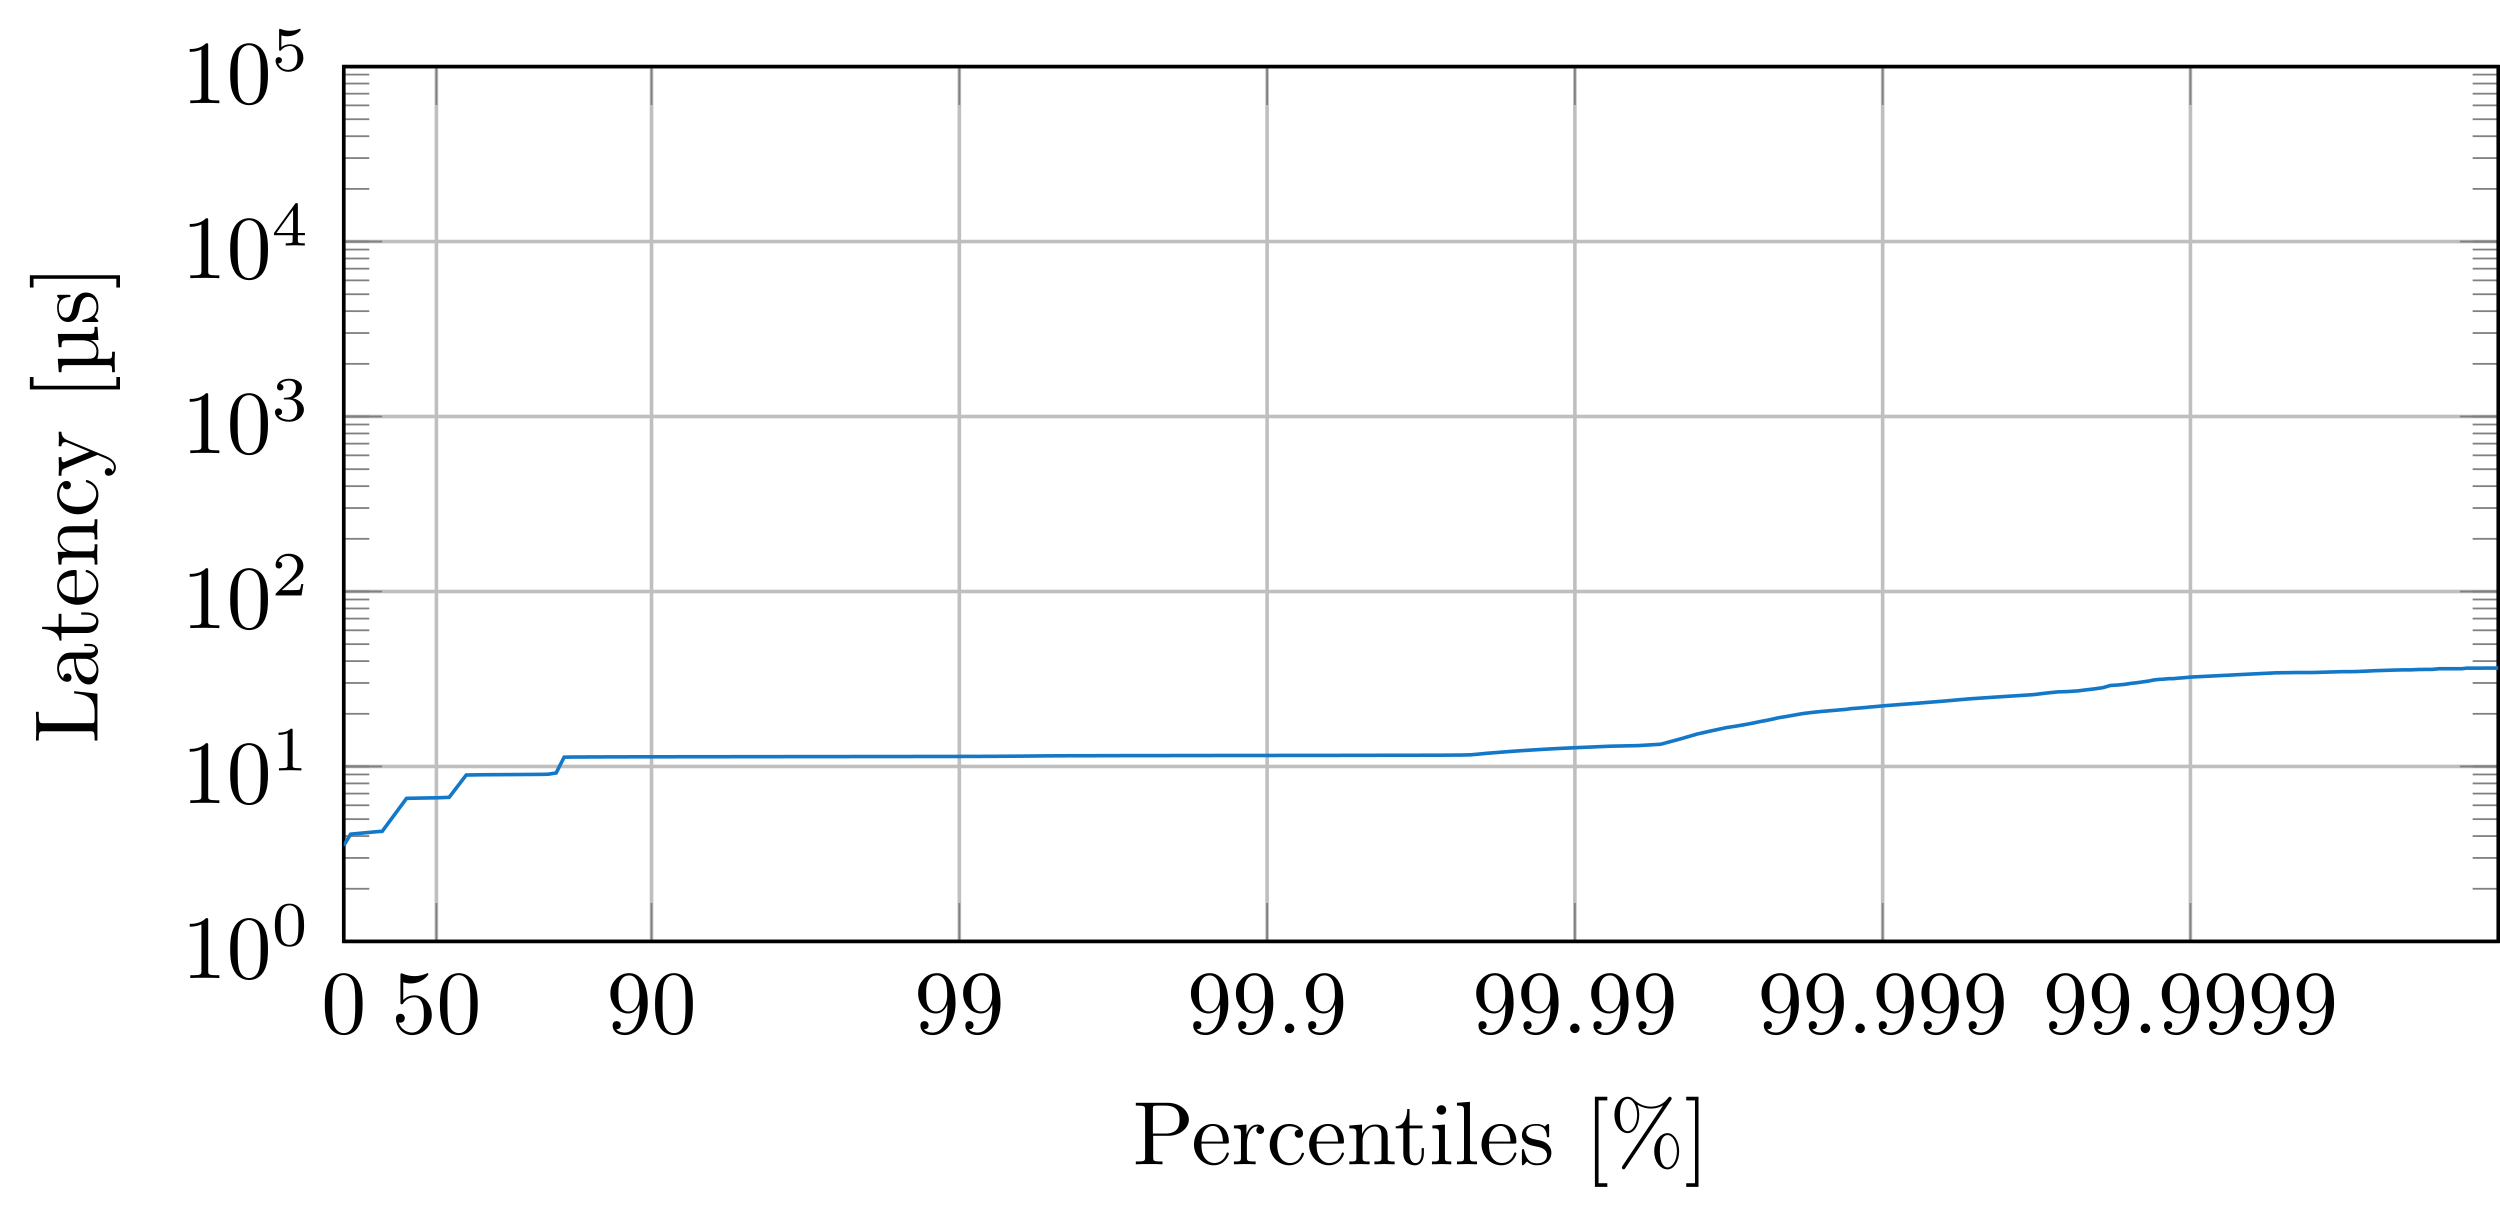<?xml version="1.0" encoding="UTF-8"?>
<svg xmlns="http://www.w3.org/2000/svg" xmlns:xlink="http://www.w3.org/1999/xlink" width="276.906pt" height="134.773pt" viewBox="0 0 276.906 134.773" version="1.1">
<defs>
<g>
<symbol overflow="visible" id="glyph0-0">
<path style="stroke:none;" d=""/>
</symbol>
<symbol overflow="visible" id="glyph0-1">
<path style="stroke:none;" d="M 4.578 -3.188 C 4.578 -3.984 4.531 -4.781 4.188 -5.516 C 3.734 -6.484 2.906 -6.641 2.5 -6.641 C 1.891 -6.641 1.172 -6.375 0.75 -5.453 C 0.438 -4.766 0.391 -3.984 0.391 -3.188 C 0.391 -2.438 0.422 -1.547 0.844 -0.781 C 1.266 0.016 2 0.219 2.484 0.219 C 3.016 0.219 3.781 0.016 4.219 -0.938 C 4.531 -1.625 4.578 -2.406 4.578 -3.188 Z M 3.766 -3.312 C 3.766 -2.562 3.766 -1.891 3.656 -1.25 C 3.5 -0.297 2.938 0 2.484 0 C 2.094 0 1.5 -0.25 1.328 -1.203 C 1.219 -1.797 1.219 -2.719 1.219 -3.312 C 1.219 -3.953 1.219 -4.609 1.297 -5.141 C 1.484 -6.328 2.234 -6.422 2.484 -6.422 C 2.812 -6.422 3.469 -6.234 3.656 -5.25 C 3.766 -4.688 3.766 -3.938 3.766 -3.312 Z M 3.766 -3.312 "/>
</symbol>
<symbol overflow="visible" id="glyph0-2">
<path style="stroke:none;" d="M 4.469 -2 C 4.469 -3.188 3.656 -4.188 2.578 -4.188 C 2.109 -4.188 1.672 -4.031 1.312 -3.672 L 1.312 -5.625 C 1.516 -5.562 1.844 -5.5 2.156 -5.5 C 3.391 -5.5 4.094 -6.406 4.094 -6.531 C 4.094 -6.594 4.062 -6.641 3.984 -6.641 C 3.984 -6.641 3.953 -6.641 3.906 -6.609 C 3.703 -6.516 3.219 -6.312 2.547 -6.312 C 2.156 -6.312 1.688 -6.391 1.219 -6.594 C 1.141 -6.625 1.109 -6.625 1.109 -6.625 C 1 -6.625 1 -6.547 1 -6.391 L 1 -3.438 C 1 -3.266 1 -3.188 1.141 -3.188 C 1.219 -3.188 1.234 -3.203 1.281 -3.266 C 1.391 -3.422 1.75 -3.969 2.562 -3.969 C 3.078 -3.969 3.328 -3.516 3.406 -3.328 C 3.562 -2.953 3.594 -2.578 3.594 -2.078 C 3.594 -1.719 3.594 -1.125 3.344 -0.703 C 3.109 -0.312 2.734 -0.062 2.281 -0.062 C 1.562 -0.062 0.984 -0.594 0.812 -1.172 C 0.844 -1.172 0.875 -1.156 0.984 -1.156 C 1.312 -1.156 1.484 -1.406 1.484 -1.641 C 1.484 -1.891 1.312 -2.141 0.984 -2.141 C 0.844 -2.141 0.5 -2.062 0.5 -1.609 C 0.5 -0.75 1.188 0.219 2.297 0.219 C 3.453 0.219 4.469 -0.734 4.469 -2 Z M 4.469 -2 "/>
</symbol>
<symbol overflow="visible" id="glyph0-3">
<path style="stroke:none;" d="M 4.562 -3.281 C 4.562 -5.969 3.406 -6.641 2.516 -6.641 C 1.969 -6.641 1.484 -6.453 1.062 -6.016 C 0.641 -5.562 0.422 -5.141 0.422 -4.391 C 0.422 -3.156 1.297 -2.172 2.406 -2.172 C 3.016 -2.172 3.422 -2.594 3.656 -3.172 L 3.656 -2.844 C 3.656 -0.516 2.625 -0.062 2.047 -0.062 C 1.875 -0.062 1.328 -0.078 1.062 -0.422 C 1.5 -0.422 1.578 -0.703 1.578 -0.875 C 1.578 -1.188 1.344 -1.328 1.125 -1.328 C 0.969 -1.328 0.672 -1.25 0.672 -0.859 C 0.672 -0.188 1.203 0.219 2.047 0.219 C 3.344 0.219 4.562 -1.141 4.562 -3.281 Z M 3.641 -4.203 C 3.641 -3.375 3.297 -2.406 2.422 -2.406 C 2.266 -2.406 1.797 -2.406 1.5 -3.031 C 1.312 -3.406 1.312 -3.891 1.312 -4.391 C 1.312 -4.922 1.312 -5.391 1.531 -5.766 C 1.797 -6.266 2.172 -6.391 2.516 -6.391 C 2.984 -6.391 3.312 -6.047 3.484 -5.609 C 3.594 -5.281 3.641 -4.656 3.641 -4.203 Z M 3.641 -4.203 "/>
</symbol>
<symbol overflow="visible" id="glyph0-4">
<path style="stroke:none;" d="M 1.906 -0.531 C 1.906 -0.812 1.672 -1.062 1.391 -1.062 C 1.094 -1.062 0.859 -0.812 0.859 -0.531 C 0.859 -0.234 1.094 0 1.391 0 C 1.672 0 1.906 -0.234 1.906 -0.531 Z M 1.906 -0.531 "/>
</symbol>
<symbol overflow="visible" id="glyph0-5">
<path style="stroke:none;" d="M 6.219 -4.953 C 6.219 -5.938 5.234 -6.812 3.875 -6.812 L 0.344 -6.812 L 0.344 -6.5 L 0.594 -6.5 C 1.359 -6.5 1.375 -6.391 1.375 -6.031 L 1.375 -0.781 C 1.375 -0.422 1.359 -0.312 0.594 -0.312 L 0.344 -0.312 L 0.344 0 C 0.703 -0.031 1.438 -0.031 1.812 -0.031 C 2.188 -0.031 2.938 -0.031 3.297 0 L 3.297 -0.312 L 3.047 -0.312 C 2.281 -0.312 2.266 -0.422 2.266 -0.781 L 2.266 -3.156 L 3.953 -3.156 C 5.141 -3.156 6.219 -3.953 6.219 -4.953 Z M 5.188 -4.953 C 5.188 -4.484 5.188 -3.406 3.609 -3.406 L 2.234 -3.406 L 2.234 -6.094 C 2.234 -6.438 2.25 -6.5 2.719 -6.5 L 3.609 -6.5 C 5.188 -6.5 5.188 -5.438 5.188 -4.953 Z M 5.188 -4.953 "/>
</symbol>
<symbol overflow="visible" id="glyph0-6">
<path style="stroke:none;" d="M 4.141 -1.188 C 4.141 -1.281 4.062 -1.312 4 -1.312 C 3.922 -1.312 3.891 -1.25 3.875 -1.172 C 3.531 -0.141 2.625 -0.141 2.531 -0.141 C 2.031 -0.141 1.641 -0.438 1.406 -0.812 C 1.109 -1.281 1.109 -1.938 1.109 -2.297 L 3.891 -2.297 C 4.109 -2.297 4.141 -2.297 4.141 -2.516 C 4.141 -3.5 3.594 -4.469 2.359 -4.469 C 1.203 -4.469 0.281 -3.438 0.281 -2.188 C 0.281 -0.859 1.328 0.109 2.469 0.109 C 3.688 0.109 4.141 -1 4.141 -1.188 Z M 3.484 -2.516 L 1.109 -2.516 C 1.172 -4 2.016 -4.25 2.359 -4.25 C 3.375 -4.25 3.484 -2.906 3.484 -2.516 Z M 3.484 -2.516 "/>
</symbol>
<symbol overflow="visible" id="glyph0-7">
<path style="stroke:none;" d="M 3.625 -3.797 C 3.625 -4.109 3.312 -4.406 2.891 -4.406 C 2.156 -4.406 1.797 -3.734 1.672 -3.312 L 1.672 -4.406 L 0.281 -4.297 L 0.281 -3.984 C 0.984 -3.984 1.062 -3.922 1.062 -3.422 L 1.062 -0.75 C 1.062 -0.312 0.953 -0.312 0.281 -0.312 L 0.281 0 L 1.422 -0.031 C 1.812 -0.031 2.281 -0.031 2.688 0 L 2.688 -0.312 L 2.469 -0.312 C 1.734 -0.312 1.719 -0.422 1.719 -0.781 L 1.719 -2.312 C 1.719 -3.297 2.141 -4.188 2.891 -4.188 C 2.953 -4.188 2.984 -4.188 3 -4.172 C 2.969 -4.172 2.766 -4.047 2.766 -3.781 C 2.766 -3.516 2.984 -3.359 3.203 -3.359 C 3.375 -3.359 3.625 -3.484 3.625 -3.797 Z M 3.625 -3.797 "/>
</symbol>
<symbol overflow="visible" id="glyph0-8">
<path style="stroke:none;" d="M 4.141 -1.188 C 4.141 -1.281 4.031 -1.281 4 -1.281 C 3.922 -1.281 3.891 -1.25 3.875 -1.188 C 3.594 -0.266 2.938 -0.141 2.578 -0.141 C 2.047 -0.141 1.172 -0.562 1.172 -2.172 C 1.172 -3.797 1.984 -4.219 2.516 -4.219 C 2.609 -4.219 3.234 -4.203 3.578 -3.844 C 3.172 -3.812 3.109 -3.516 3.109 -3.391 C 3.109 -3.125 3.297 -2.938 3.562 -2.938 C 3.828 -2.938 4.031 -3.094 4.031 -3.406 C 4.031 -4.078 3.266 -4.469 2.5 -4.469 C 1.25 -4.469 0.344 -3.391 0.344 -2.156 C 0.344 -0.875 1.328 0.109 2.484 0.109 C 3.812 0.109 4.141 -1.094 4.141 -1.188 Z M 4.141 -1.188 "/>
</symbol>
<symbol overflow="visible" id="glyph0-9">
<path style="stroke:none;" d="M 5.328 0 L 5.328 -0.312 C 4.812 -0.312 4.562 -0.312 4.562 -0.609 L 4.562 -2.516 C 4.562 -3.375 4.562 -3.672 4.25 -4.031 C 4.109 -4.203 3.781 -4.406 3.203 -4.406 C 2.469 -4.406 2 -3.984 1.719 -3.359 L 1.719 -4.406 L 0.312 -4.297 L 0.312 -3.984 C 1.016 -3.984 1.094 -3.922 1.094 -3.422 L 1.094 -0.75 C 1.094 -0.312 0.984 -0.312 0.312 -0.312 L 0.312 0 L 1.453 -0.031 L 2.562 0 L 2.562 -0.312 C 1.891 -0.312 1.781 -0.312 1.781 -0.75 L 1.781 -2.594 C 1.781 -3.625 2.5 -4.188 3.125 -4.188 C 3.766 -4.188 3.875 -3.656 3.875 -3.078 L 3.875 -0.75 C 3.875 -0.312 3.766 -0.312 3.094 -0.312 L 3.094 0 L 4.219 -0.031 Z M 5.328 0 "/>
</symbol>
<symbol overflow="visible" id="glyph0-10">
<path style="stroke:none;" d="M 3.312 -1.234 L 3.312 -1.797 L 3.062 -1.797 L 3.062 -1.25 C 3.062 -0.516 2.766 -0.141 2.391 -0.141 C 1.719 -0.141 1.719 -1.047 1.719 -1.219 L 1.719 -3.984 L 3.156 -3.984 L 3.156 -4.297 L 1.719 -4.297 L 1.719 -6.125 L 1.469 -6.125 C 1.469 -5.312 1.172 -4.25 0.188 -4.203 L 0.188 -3.984 L 1.031 -3.984 L 1.031 -1.234 C 1.031 -0.016 1.969 0.109 2.328 0.109 C 3.031 0.109 3.312 -0.594 3.312 -1.234 Z M 3.312 -1.234 "/>
</symbol>
<symbol overflow="visible" id="glyph0-11">
<path style="stroke:none;" d="M 2.469 0 L 2.469 -0.312 C 1.797 -0.312 1.766 -0.359 1.766 -0.75 L 1.766 -4.406 L 0.375 -4.297 L 0.375 -3.984 C 1.016 -3.984 1.109 -3.922 1.109 -3.438 L 1.109 -0.75 C 1.109 -0.312 1 -0.312 0.328 -0.312 L 0.328 0 L 1.422 -0.031 C 1.781 -0.031 2.125 -0.016 2.469 0 Z M 1.906 -6.016 C 1.906 -6.297 1.688 -6.547 1.391 -6.547 C 1.047 -6.547 0.844 -6.266 0.844 -6.016 C 0.844 -5.75 1.078 -5.5 1.375 -5.5 C 1.719 -5.5 1.906 -5.766 1.906 -6.016 Z M 1.906 -6.016 "/>
</symbol>
<symbol overflow="visible" id="glyph0-12">
<path style="stroke:none;" d="M 2.547 0 L 2.547 -0.312 C 1.875 -0.312 1.766 -0.312 1.766 -0.75 L 1.766 -6.922 L 0.328 -6.812 L 0.328 -6.5 C 1.031 -6.5 1.109 -6.438 1.109 -5.938 L 1.109 -0.75 C 1.109 -0.312 1 -0.312 0.328 -0.312 L 0.328 0 L 1.438 -0.031 Z M 2.547 0 "/>
</symbol>
<symbol overflow="visible" id="glyph0-13">
<path style="stroke:none;" d="M 3.594 -1.281 C 3.594 -1.797 3.297 -2.109 3.172 -2.219 C 2.844 -2.547 2.453 -2.625 2.031 -2.703 C 1.469 -2.812 0.812 -2.938 0.812 -3.516 C 0.812 -3.875 1.062 -4.281 1.922 -4.281 C 3.016 -4.281 3.078 -3.375 3.094 -3.078 C 3.094 -2.984 3.203 -2.984 3.203 -2.984 C 3.344 -2.984 3.344 -3.031 3.344 -3.219 L 3.344 -4.234 C 3.344 -4.391 3.344 -4.469 3.234 -4.469 C 3.188 -4.469 3.156 -4.469 3.031 -4.344 C 3 -4.312 2.906 -4.219 2.859 -4.188 C 2.484 -4.469 2.078 -4.469 1.922 -4.469 C 0.703 -4.469 0.328 -3.797 0.328 -3.234 C 0.328 -2.891 0.484 -2.609 0.75 -2.391 C 1.078 -2.141 1.359 -2.078 2.078 -1.938 C 2.297 -1.891 3.109 -1.734 3.109 -1.016 C 3.109 -0.516 2.766 -0.109 1.984 -0.109 C 1.141 -0.109 0.781 -0.672 0.594 -1.531 C 0.562 -1.656 0.562 -1.688 0.453 -1.688 C 0.328 -1.688 0.328 -1.625 0.328 -1.453 L 0.328 -0.125 C 0.328 0.047 0.328 0.109 0.438 0.109 C 0.484 0.109 0.5 0.094 0.688 -0.094 C 0.703 -0.109 0.703 -0.125 0.891 -0.312 C 1.328 0.094 1.781 0.109 1.984 0.109 C 3.125 0.109 3.594 -0.562 3.594 -1.281 Z M 3.594 -1.281 "/>
</symbol>
<symbol overflow="visible" id="glyph0-14">
<path style="stroke:none;" d="M 2.547 2.5 L 2.547 2.094 L 1.578 2.094 L 1.578 -7.078 L 2.547 -7.078 L 2.547 -7.484 L 1.172 -7.484 L 1.172 2.5 Z M 2.547 2.5 "/>
</symbol>
<symbol overflow="visible" id="glyph0-15">
<path style="stroke:none;" d="M 6.906 -7.281 C 6.906 -7.391 6.812 -7.484 6.703 -7.484 C 6.609 -7.484 6.562 -7.406 6.5 -7.344 C 6 -6.656 5.328 -6.391 4.609 -6.391 C 3.906 -6.391 3.297 -6.641 2.734 -7.156 C 2.547 -7.328 2.344 -7.484 2.031 -7.484 C 1.266 -7.484 0.562 -6.641 0.562 -5.469 C 0.562 -4.266 1.281 -3.453 2.031 -3.453 C 2.75 -3.453 3.312 -4.344 3.312 -5.469 C 3.312 -5.609 3.312 -6.078 3.109 -6.594 C 3.766 -6.219 4.25 -6.172 4.609 -6.172 C 5.375 -6.172 5.875 -6.484 5.938 -6.516 L 5.953 -6.516 L 1.469 0.156 C 1.391 0.297 1.391 0.359 1.391 0.359 C 1.391 0.469 1.484 0.562 1.578 0.562 C 1.688 0.562 1.703 0.516 1.781 0.406 L 6.828 -7.094 C 6.891 -7.188 6.906 -7.219 6.906 -7.281 Z M 7.734 -1.453 C 7.734 -2.594 7.141 -3.453 6.438 -3.453 C 5.688 -3.453 4.969 -2.625 4.969 -1.453 C 4.969 -0.25 5.688 0.562 6.438 0.562 C 7.172 0.562 7.734 -0.328 7.734 -1.453 Z M 3.078 -5.469 C 3.078 -4.391 2.547 -3.672 2.031 -3.672 C 1.828 -3.672 1.172 -3.812 1.172 -5.469 C 1.172 -7.125 1.828 -7.25 2.031 -7.25 C 2.562 -7.25 3.078 -6.516 3.078 -5.469 Z M 7.484 -1.453 C 7.484 -0.375 6.969 0.344 6.453 0.344 C 6.25 0.344 5.594 0.203 5.594 -1.453 C 5.594 -3.109 6.234 -3.234 6.453 -3.234 C 6.984 -3.234 7.484 -2.5 7.484 -1.453 Z M 7.484 -1.453 "/>
</symbol>
<symbol overflow="visible" id="glyph0-16">
<path style="stroke:none;" d="M 1.578 2.5 L 1.578 -7.484 L 0.219 -7.484 L 0.219 -7.078 L 1.188 -7.078 L 1.188 2.094 L 0.219 2.094 L 0.219 2.5 Z M 1.578 2.5 "/>
</symbol>
<symbol overflow="visible" id="glyph1-0">
<path style="stroke:none;" d=""/>
</symbol>
<symbol overflow="visible" id="glyph1-1">
<path style="stroke:none;" d="M 2.938 -6.375 C 2.938 -6.625 2.938 -6.641 2.703 -6.641 C 2.078 -6 1.203 -6 0.891 -6 L 0.891 -5.688 C 1.094 -5.688 1.672 -5.688 2.188 -5.953 L 2.188 -0.781 C 2.188 -0.422 2.156 -0.312 1.266 -0.312 L 0.953 -0.312 L 0.953 0 C 1.297 -0.031 2.156 -0.031 2.562 -0.031 C 2.953 -0.031 3.828 -0.031 4.172 0 L 4.172 -0.312 L 3.859 -0.312 C 2.953 -0.312 2.938 -0.422 2.938 -0.781 Z M 2.938 -6.375 "/>
</symbol>
<symbol overflow="visible" id="glyph1-2">
<path style="stroke:none;" d="M 4.578 -3.188 C 4.578 -3.984 4.531 -4.781 4.188 -5.516 C 3.734 -6.484 2.906 -6.641 2.5 -6.641 C 1.891 -6.641 1.172 -6.375 0.75 -5.453 C 0.438 -4.766 0.391 -3.984 0.391 -3.188 C 0.391 -2.438 0.422 -1.547 0.844 -0.781 C 1.266 0.016 2 0.219 2.484 0.219 C 3.016 0.219 3.781 0.016 4.219 -0.938 C 4.531 -1.625 4.578 -2.406 4.578 -3.188 Z M 2.484 0 C 2.094 0 1.5 -0.25 1.328 -1.203 C 1.219 -1.797 1.219 -2.719 1.219 -3.312 C 1.219 -3.953 1.219 -4.609 1.297 -5.141 C 1.484 -6.328 2.234 -6.422 2.484 -6.422 C 2.812 -6.422 3.469 -6.234 3.656 -5.25 C 3.766 -4.688 3.766 -3.938 3.766 -3.312 C 3.766 -2.562 3.766 -1.891 3.656 -1.25 C 3.5 -0.297 2.938 0 2.484 0 Z M 2.484 0 "/>
</symbol>
<symbol overflow="visible" id="glyph2-0">
<path style="stroke:none;" d=""/>
</symbol>
<symbol overflow="visible" id="glyph2-1">
<path style="stroke:none;" d="M 3.594 -2.219 C 3.594 -2.984 3.5 -3.547 3.188 -4.031 C 2.969 -4.344 2.531 -4.625 1.984 -4.625 C 0.359 -4.625 0.359 -2.719 0.359 -2.219 C 0.359 -1.719 0.359 0.141 1.984 0.141 C 3.594 0.141 3.594 -1.719 3.594 -2.219 Z M 1.984 -0.062 C 1.656 -0.062 1.234 -0.25 1.094 -0.812 C 1 -1.219 1 -1.797 1 -2.312 C 1 -2.828 1 -3.359 1.094 -3.734 C 1.25 -4.281 1.688 -4.438 1.984 -4.438 C 2.359 -4.438 2.719 -4.203 2.844 -3.797 C 2.953 -3.422 2.969 -2.922 2.969 -2.312 C 2.969 -1.797 2.969 -1.281 2.875 -0.844 C 2.734 -0.203 2.266 -0.062 1.984 -0.062 Z M 1.984 -0.062 "/>
</symbol>
<symbol overflow="visible" id="glyph2-2">
<path style="stroke:none;" d="M 2.328 -4.438 C 2.328 -4.625 2.328 -4.625 2.125 -4.625 C 1.672 -4.188 1.047 -4.188 0.766 -4.188 L 0.766 -3.938 C 0.922 -3.938 1.391 -3.938 1.766 -4.125 L 1.766 -0.578 C 1.766 -0.344 1.766 -0.25 1.078 -0.25 L 0.812 -0.25 L 0.812 0 C 0.938 0 1.797 -0.031 2.047 -0.031 C 2.266 -0.031 3.141 0 3.297 0 L 3.297 -0.25 L 3.031 -0.25 C 2.328 -0.25 2.328 -0.344 2.328 -0.578 Z M 2.328 -4.438 "/>
</symbol>
<symbol overflow="visible" id="glyph2-3">
<path style="stroke:none;" d="M 3.516 -1.266 L 3.281 -1.266 C 3.266 -1.109 3.188 -0.703 3.094 -0.641 C 3.047 -0.594 2.516 -0.594 2.406 -0.594 L 1.125 -0.594 C 1.859 -1.234 2.109 -1.438 2.516 -1.766 C 3.031 -2.172 3.516 -2.609 3.516 -3.266 C 3.516 -4.109 2.781 -4.625 1.891 -4.625 C 1.031 -4.625 0.438 -4.016 0.438 -3.375 C 0.438 -3.031 0.734 -2.984 0.812 -2.984 C 0.969 -2.984 1.172 -3.109 1.172 -3.359 C 1.172 -3.484 1.125 -3.734 0.766 -3.734 C 0.984 -4.219 1.453 -4.375 1.781 -4.375 C 2.484 -4.375 2.844 -3.828 2.844 -3.266 C 2.844 -2.656 2.406 -2.188 2.188 -1.938 L 0.516 -0.266 C 0.438 -0.203 0.438 -0.188 0.438 0 L 3.312 0 Z M 3.516 -1.266 "/>
</symbol>
<symbol overflow="visible" id="glyph2-4">
<path style="stroke:none;" d="M 1.906 -2.328 C 2.453 -2.328 2.844 -1.953 2.844 -1.203 C 2.844 -0.344 2.328 -0.078 1.938 -0.078 C 1.656 -0.078 1.031 -0.156 0.75 -0.578 C 1.078 -0.578 1.156 -0.812 1.156 -0.969 C 1.156 -1.188 0.984 -1.344 0.766 -1.344 C 0.578 -1.344 0.375 -1.219 0.375 -0.938 C 0.375 -0.281 1.094 0.141 1.938 0.141 C 2.906 0.141 3.578 -0.516 3.578 -1.203 C 3.578 -1.75 3.141 -2.297 2.375 -2.453 C 3.094 -2.719 3.359 -3.234 3.359 -3.672 C 3.359 -4.219 2.734 -4.625 1.953 -4.625 C 1.188 -4.625 0.594 -4.25 0.594 -3.688 C 0.594 -3.453 0.75 -3.328 0.953 -3.328 C 1.172 -3.328 1.312 -3.484 1.312 -3.672 C 1.312 -3.875 1.172 -4.031 0.953 -4.047 C 1.203 -4.344 1.672 -4.422 1.938 -4.422 C 2.25 -4.422 2.688 -4.266 2.688 -3.672 C 2.688 -3.375 2.594 -3.047 2.406 -2.844 C 2.188 -2.578 1.984 -2.562 1.641 -2.531 C 1.469 -2.516 1.453 -2.516 1.422 -2.516 C 1.406 -2.516 1.344 -2.5 1.344 -2.422 C 1.344 -2.328 1.406 -2.328 1.531 -2.328 Z M 1.906 -2.328 "/>
</symbol>
<symbol overflow="visible" id="glyph2-5">
<path style="stroke:none;" d="M 3.688 -1.141 L 3.688 -1.391 L 2.906 -1.391 L 2.906 -4.5 C 2.906 -4.641 2.906 -4.703 2.766 -4.703 C 2.672 -4.703 2.641 -4.703 2.578 -4.594 L 0.266 -1.391 L 0.266 -1.141 L 2.328 -1.141 L 2.328 -0.578 C 2.328 -0.328 2.328 -0.25 1.75 -0.25 L 1.562 -0.25 L 1.562 0 C 1.922 -0.016 2.359 -0.031 2.609 -0.031 C 2.875 -0.031 3.312 -0.016 3.672 0 L 3.672 -0.25 L 3.484 -0.25 C 2.906 -0.25 2.906 -0.328 2.906 -0.578 L 2.906 -1.141 Z M 2.375 -3.938 L 2.375 -1.391 L 0.531 -1.391 Z M 2.375 -3.938 "/>
</symbol>
<symbol overflow="visible" id="glyph2-6">
<path style="stroke:none;" d="M 1.078 -3.891 C 1.438 -3.797 1.641 -3.797 1.75 -3.797 C 2.672 -3.797 3.219 -4.422 3.219 -4.531 C 3.219 -4.609 3.172 -4.625 3.141 -4.625 C 3.125 -4.625 3.109 -4.625 3.078 -4.609 C 2.906 -4.547 2.547 -4.406 2.031 -4.406 C 1.828 -4.406 1.469 -4.422 1.016 -4.594 C 0.938 -4.625 0.922 -4.625 0.922 -4.625 C 0.828 -4.625 0.828 -4.547 0.828 -4.438 L 0.828 -2.391 C 0.828 -2.266 0.828 -2.188 0.938 -2.188 C 1 -2.188 1.016 -2.188 1.078 -2.281 C 1.375 -2.656 1.812 -2.719 2.047 -2.719 C 2.469 -2.719 2.656 -2.391 2.688 -2.328 C 2.812 -2.094 2.859 -1.828 2.859 -1.422 C 2.859 -1.219 2.859 -0.812 2.641 -0.5 C 2.469 -0.25 2.172 -0.078 1.828 -0.078 C 1.375 -0.078 0.906 -0.328 0.734 -0.797 C 1 -0.781 1.141 -0.953 1.141 -1.141 C 1.141 -1.438 0.875 -1.484 0.781 -1.484 C 0.781 -1.484 0.438 -1.484 0.438 -1.109 C 0.438 -0.484 1.016 0.141 1.844 0.141 C 2.734 0.141 3.516 -0.516 3.516 -1.406 C 3.516 -2.188 2.922 -2.906 2.062 -2.906 C 1.75 -2.906 1.391 -2.844 1.078 -2.578 Z M 1.078 -3.891 "/>
</symbol>
<symbol overflow="visible" id="glyph3-0">
<path style="stroke:none;" d=""/>
</symbol>
<symbol overflow="visible" id="glyph3-1">
<path style="stroke:none;" d="M -2.578 -5.797 L -2.578 -5.547 C -1.562 -5.438 -0.312 -5.297 -0.312 -3.547 L -0.312 -2.734 C -0.312 -2.266 -0.375 -2.25 -0.703 -2.25 L -6.016 -2.25 C -6.359 -2.25 -6.5 -2.25 -6.5 -3.188 L -6.5 -3.516 L -6.812 -3.516 C -6.781 -3.156 -6.781 -2.25 -6.781 -1.844 C -6.781 -1.453 -6.781 -0.672 -6.812 -0.328 L -6.5 -0.328 L -6.5 -0.562 C -6.5 -1.328 -6.391 -1.359 -6.031 -1.359 L -0.781 -1.359 C -0.422 -1.359 -0.312 -1.328 -0.312 -0.562 L -0.312 -0.328 L 0 -0.328 L 0 -5.516 Z M -2.578 -5.797 "/>
</symbol>
<symbol overflow="visible" id="glyph3-2">
<path style="stroke:none;" d="M -0.891 -4.812 L -1.453 -4.812 L -1.453 -4.562 L -0.891 -4.562 C -0.312 -4.562 -0.25 -4.312 -0.25 -4.203 C -0.25 -3.875 -0.703 -3.844 -0.75 -3.844 L -2.734 -3.844 C -3.156 -3.844 -3.547 -3.844 -3.922 -3.484 C -4.312 -3.094 -4.469 -2.594 -4.469 -2.109 C -4.469 -1.297 -4 -0.609 -3.344 -0.609 C -3.047 -0.609 -2.875 -0.812 -2.875 -1.062 C -2.875 -1.344 -3.078 -1.531 -3.328 -1.531 C -3.453 -1.531 -3.781 -1.469 -3.781 -1.016 C -4.141 -1.281 -4.25 -1.781 -4.25 -2.094 C -4.25 -2.578 -3.859 -3.156 -2.969 -3.156 L -2.609 -3.156 C -2.578 -2.641 -2.547 -1.938 -2.25 -1.312 C -1.906 -0.562 -1.391 -0.312 -0.953 -0.312 C -0.141 -0.312 0.109 -1.281 0.109 -1.906 C 0.109 -2.578 -0.297 -3.031 -0.75 -3.219 C -0.359 -3.266 0.062 -3.531 0.062 -4 C 0.062 -4.203 -0.078 -4.812 -0.891 -4.812 Z M -1.391 -3.156 C -0.453 -3.156 -0.109 -2.438 -0.109 -1.984 C -0.109 -1.5 -0.453 -1.094 -0.953 -1.094 C -1.5 -1.094 -2.328 -1.5 -2.391 -3.156 Z M -1.391 -3.156 "/>
</symbol>
<symbol overflow="visible" id="glyph3-3">
<path style="stroke:none;" d="M -1.234 -3.312 L -1.797 -3.312 L -1.797 -3.062 L -1.25 -3.062 C -0.516 -3.062 -0.141 -2.766 -0.141 -2.391 C -0.141 -1.719 -1.047 -1.719 -1.219 -1.719 L -3.984 -1.719 L -3.984 -3.156 L -4.297 -3.156 L -4.297 -1.719 L -6.125 -1.719 L -6.125 -1.469 C -5.312 -1.469 -4.25 -1.172 -4.203 -0.188 L -3.984 -0.188 L -3.984 -1.031 L -1.234 -1.031 C -0.016 -1.031 0.109 -1.969 0.109 -2.328 C 0.109 -3.031 -0.594 -3.312 -1.234 -3.312 Z M -1.234 -3.312 "/>
</symbol>
<symbol overflow="visible" id="glyph3-4">
<path style="stroke:none;" d="M -1.188 -4.141 C -1.281 -4.141 -1.312 -4.062 -1.312 -4 C -1.312 -3.922 -1.25 -3.891 -1.172 -3.875 C -0.141 -3.531 -0.141 -2.625 -0.141 -2.531 C -0.141 -2.031 -0.438 -1.641 -0.812 -1.406 C -1.281 -1.109 -1.938 -1.109 -2.297 -1.109 L -2.297 -3.891 C -2.297 -4.109 -2.297 -4.141 -2.516 -4.141 C -3.5 -4.141 -4.469 -3.594 -4.469 -2.359 C -4.469 -1.203 -3.438 -0.281 -2.188 -0.281 C -0.859 -0.281 0.109 -1.328 0.109 -2.469 C 0.109 -3.688 -1 -4.141 -1.188 -4.141 Z M -2.516 -3.484 L -2.516 -1.109 C -4 -1.172 -4.25 -2.016 -4.25 -2.359 C -4.25 -3.375 -2.906 -3.484 -2.516 -3.484 Z M -2.516 -3.484 "/>
</symbol>
<symbol overflow="visible" id="glyph3-5">
<path style="stroke:none;" d="M 0 -5.328 L -0.312 -5.328 C -0.312 -4.812 -0.312 -4.562 -0.609 -4.562 L -2.516 -4.562 C -3.375 -4.562 -3.672 -4.562 -4.031 -4.25 C -4.203 -4.109 -4.406 -3.781 -4.406 -3.203 C -4.406 -2.469 -3.984 -2 -3.359 -1.719 L -4.406 -1.719 L -4.297 -0.312 L -3.984 -0.312 C -3.984 -1.016 -3.922 -1.094 -3.422 -1.094 L -0.75 -1.094 C -0.312 -1.094 -0.312 -0.984 -0.312 -0.312 L 0 -0.312 L -0.031 -1.453 L 0 -2.562 L -0.312 -2.562 C -0.312 -1.891 -0.312 -1.781 -0.75 -1.781 L -2.594 -1.781 C -3.625 -1.781 -4.188 -2.5 -4.188 -3.125 C -4.188 -3.766 -3.656 -3.875 -3.078 -3.875 L -0.75 -3.875 C -0.312 -3.875 -0.312 -3.766 -0.312 -3.094 L 0 -3.094 L -0.031 -4.219 Z M 0 -5.328 "/>
</symbol>
<symbol overflow="visible" id="glyph3-6">
<path style="stroke:none;" d="M -1.188 -4.141 C -1.281 -4.141 -1.281 -4.031 -1.281 -4 C -1.281 -3.922 -1.25 -3.891 -1.188 -3.875 C -0.266 -3.594 -0.141 -2.938 -0.141 -2.578 C -0.141 -2.047 -0.562 -1.172 -2.172 -1.172 C -3.797 -1.172 -4.219 -1.984 -4.219 -2.516 C -4.219 -2.609 -4.203 -3.234 -3.844 -3.578 C -3.812 -3.172 -3.516 -3.109 -3.391 -3.109 C -3.125 -3.109 -2.938 -3.297 -2.938 -3.562 C -2.938 -3.828 -3.094 -4.031 -3.406 -4.031 C -4.078 -4.031 -4.469 -3.266 -4.469 -2.5 C -4.469 -1.25 -3.391 -0.344 -2.156 -0.344 C -0.875 -0.344 0.109 -1.328 0.109 -2.484 C 0.109 -3.812 -1.094 -4.141 -1.188 -4.141 Z M -1.188 -4.141 "/>
</symbol>
<symbol overflow="visible" id="glyph3-7">
<path style="stroke:none;" d="M -3.984 -5.062 L -4.297 -5.062 C -4.281 -4.828 -4.266 -4.547 -4.266 -4.312 L -4.297 -3.453 L -3.984 -3.453 C -3.984 -3.766 -3.812 -3.922 -3.562 -3.922 C -3.453 -3.922 -3.438 -3.906 -3.312 -3.859 L -0.875 -2.844 L -3.547 -1.75 C -3.656 -1.703 -3.688 -1.688 -3.734 -1.688 C -3.984 -1.688 -3.984 -2.047 -3.984 -2.25 L -4.297 -2.25 L -4.266 -1.156 C -4.266 -0.891 -4.281 -0.484 -4.297 -0.188 L -3.984 -0.188 C -3.984 -0.672 -3.984 -0.859 -3.641 -1 L 0 -2.5 L 0.594 -2.25 C 1.141 -2.031 1.828 -1.75 1.828 -1.109 C 1.828 -1.062 1.828 -0.828 1.641 -0.641 C 1.609 -0.953 1.391 -1.031 1.219 -1.031 C 0.969 -1.031 0.812 -0.844 0.812 -0.609 C 0.812 -0.406 0.938 -0.188 1.234 -0.188 C 1.688 -0.188 2.047 -0.609 2.047 -1.109 C 2.047 -1.734 1.469 -2.141 0.906 -2.375 L -3.344 -4.141 C -3.984 -4.391 -3.984 -4.906 -3.984 -5.062 Z M -3.984 -5.062 "/>
</symbol>
<symbol overflow="visible" id="glyph3-8">
<path style="stroke:none;" d="M 2.5 -2.547 L 2.094 -2.547 L 2.094 -1.578 L -7.078 -1.578 L -7.078 -2.547 L -7.484 -2.547 L -7.484 -1.172 L 2.5 -1.172 Z M 2.5 -2.547 "/>
</symbol>
<symbol overflow="visible" id="glyph3-9">
<path style="stroke:none;" d="M 0 -5.328 L -0.312 -5.328 C -0.312 -4.609 -0.375 -4.547 -0.891 -4.547 L -4.391 -4.547 L -4.281 -3.078 L -3.984 -3.078 C -3.984 -3.781 -3.906 -3.844 -3.406 -3.844 L -1.672 -3.844 C -0.781 -3.844 -0.109 -3.391 -0.109 -2.656 C -0.109 -1.828 -0.594 -1.797 -1.109 -1.797 L -4.391 -1.797 L -4.281 -0.312 L -3.984 -0.312 C -3.984 -1.031 -3.906 -1.094 -3.406 -1.094 L 1.156 -1.094 C 1.625 -1.094 1.625 -1 1.625 -0.312 L 1.938 -0.312 L 1.906 -1.453 L 1.938 -2.578 L 1.625 -2.578 C 1.625 -1.891 1.625 -1.797 1.156 -1.797 L -0.016 -1.797 C 0.047 -1.938 0.109 -2.219 0.109 -2.609 C 0.109 -3.156 -0.156 -3.594 -0.75 -3.875 L 0.109 -3.875 Z M 0 -5.328 "/>
</symbol>
<symbol overflow="visible" id="glyph3-10">
<path style="stroke:none;" d="M 2.5 -1.578 L -7.484 -1.578 L -7.484 -0.219 L -7.078 -0.219 L -7.078 -1.188 L 2.094 -1.188 L 2.094 -0.219 L 2.5 -0.219 Z M 2.5 -1.578 "/>
</symbol>
<symbol overflow="visible" id="glyph4-0">
<path style="stroke:none;" d=""/>
</symbol>
<symbol overflow="visible" id="glyph4-1">
<path style="stroke:none;" d="M -1.938 -2.078 C -1.891 -2.297 -1.734 -3.109 -1.016 -3.109 C -0.516 -3.109 -0.109 -2.766 -0.109 -1.984 C -0.109 -1.141 -0.672 -0.781 -1.531 -0.594 C -1.656 -0.562 -1.688 -0.562 -1.688 -0.453 C -1.688 -0.328 -1.625 -0.328 -1.453 -0.328 L -0.125 -0.328 C 0.047 -0.328 0.109 -0.328 0.109 -0.438 C 0.109 -0.484 0.094 -0.5 -0.094 -0.688 C -0.109 -0.703 -0.125 -0.703 -0.312 -0.891 C 0.094 -1.328 0.109 -1.781 0.109 -1.984 C 0.109 -3.125 -0.562 -3.594 -1.281 -3.594 C -1.797 -3.594 -2.109 -3.297 -2.219 -3.172 C -2.547 -2.844 -2.625 -2.453 -2.703 -2.031 C -2.812 -1.469 -2.938 -0.812 -3.516 -0.812 C -3.875 -0.812 -4.281 -1.062 -4.281 -1.922 C -4.281 -3.016 -3.375 -3.078 -3.078 -3.094 C -2.984 -3.094 -2.984 -3.188 -2.984 -3.203 C -2.984 -3.344 -3.031 -3.344 -3.219 -3.344 L -4.234 -3.344 C -4.391 -3.344 -4.469 -3.344 -4.469 -3.234 C -4.469 -3.188 -4.469 -3.156 -4.344 -3.031 C -4.312 -3 -4.219 -2.906 -4.188 -2.859 C -4.469 -2.484 -4.469 -2.078 -4.469 -1.922 C -4.469 -0.703 -3.797 -0.328 -3.234 -0.328 C -2.891 -0.328 -2.609 -0.484 -2.391 -0.75 C -2.141 -1.078 -2.078 -1.359 -1.938 -2.078 Z M -1.938 -2.078 "/>
</symbol>
</g>
<clipPath id="clip1">
  <path d="M 37 7 L 276.906 7 L 276.906 105 L 37 105 Z M 37 7 "/>
</clipPath>
<clipPath id="clip2">
  <path d="M 37 8 L 276.906 8 L 276.906 105 L 37 105 Z M 37 8 "/>
</clipPath>
<clipPath id="clip3">
  <path d="M 37 7 L 276.906 7 L 276.906 105 L 37 105 Z M 37 7 "/>
</clipPath>
<clipPath id="clip4">
  <path d="M 38.074 68 L 276.711 68 L 276.711 100 L 38.074 100 Z M 38.074 68 "/>
</clipPath>
</defs>
<g id="surface1">
<path style="fill:none;stroke-width:0.399;stroke-linecap:butt;stroke-linejoin:miter;stroke:rgb(75%,75%,75%);stroke-opacity:1;stroke-miterlimit:10;" d="M -0.001 0.002 L -0.001 96.9 M 10.261 0.002 L 10.261 96.9 M 34.089 0.002 L 34.089 96.9 M 68.183 0.002 L 68.183 96.9 M 102.273 0.002 L 102.273 96.9 M 136.363 0.002 L 136.363 96.9 M 170.452 0.002 L 170.452 96.9 M 204.542 0.002 L 204.542 96.9 " transform="matrix(1,0,0,-1,38.075,104.275)"/>
<g clip-path="url(#clip1)" clip-rule="nonzero">
<path style="fill:none;stroke-width:0.399;stroke-linecap:butt;stroke-linejoin:miter;stroke:rgb(75%,75%,75%);stroke-opacity:1;stroke-miterlimit:10;" d="M -0.001 0.002 L 238.636 0.002 M -0.001 19.38 L 238.636 19.38 M -0.001 38.759 L 238.636 38.759 M -0.001 58.142 L 238.636 58.142 M -0.001 77.521 L 238.636 77.521 M -0.001 96.9 L 238.636 96.9 " transform="matrix(1,0,0,-1,38.075,104.275)"/>
</g>
<path style="fill:none;stroke-width:0.199;stroke-linecap:butt;stroke-linejoin:miter;stroke:rgb(50%,50%,50%);stroke-opacity:1;stroke-miterlimit:10;" d="M -0.001 0.002 L -0.001 4.252 M 10.261 0.002 L 10.261 4.252 M 34.089 0.002 L 34.089 4.252 M 68.183 0.002 L 68.183 4.252 M 102.273 0.002 L 102.273 4.252 M 136.363 0.002 L 136.363 4.252 M 170.452 0.002 L 170.452 4.252 M 204.542 0.002 L 204.542 4.252 M -0.001 96.9 L -0.001 92.65 M 10.261 96.9 L 10.261 92.65 M 34.089 96.9 L 34.089 92.65 M 68.183 96.9 L 68.183 92.65 M 102.273 96.9 L 102.273 92.65 M 136.363 96.9 L 136.363 92.65 M 170.452 96.9 L 170.452 92.65 M 204.542 96.9 L 204.542 92.65 " transform="matrix(1,0,0,-1,38.075,104.275)"/>
<g clip-path="url(#clip2)" clip-rule="nonzero">
<path style="fill:none;stroke-width:0.199;stroke-linecap:butt;stroke-linejoin:miter;stroke:rgb(50%,50%,50%);stroke-opacity:1;stroke-miterlimit:10;" d="M -0.001 0.002 L 2.831 0.002 M -0.001 5.834 L 2.831 5.834 M -0.001 9.248 L 2.831 9.248 M -0.001 11.67 L 2.831 11.67 M -0.001 13.545 L 2.831 13.545 M -0.001 15.08 L 2.831 15.08 M -0.001 16.377 L 2.831 16.377 M -0.001 17.502 L 2.831 17.502 M -0.001 18.494 L 2.831 18.494 M -0.001 19.38 L 2.831 19.38 M -0.001 25.212 L 2.831 25.212 M -0.001 28.627 L 2.831 28.627 M -0.001 31.048 L 2.831 31.048 M -0.001 32.927 L 2.831 32.927 M -0.001 34.462 L 2.831 34.462 M -0.001 35.759 L 2.831 35.759 M -0.001 36.88 L 2.831 36.88 M -0.001 37.873 L 2.831 37.873 M -0.001 38.759 L 2.831 38.759 M -0.001 44.595 L 2.831 44.595 M -0.001 48.005 L 2.831 48.005 M -0.001 50.427 L 2.831 50.427 M -0.001 52.306 L 2.831 52.306 M -0.001 53.841 L 2.831 53.841 M -0.001 55.138 L 2.831 55.138 M -0.001 56.263 L 2.831 56.263 M -0.001 57.255 L 2.831 57.255 M -0.001 58.142 L 2.831 58.142 M -0.001 63.974 L 2.831 63.974 M -0.001 67.388 L 2.831 67.388 M -0.001 69.81 L 2.831 69.81 M -0.001 71.685 L 2.831 71.685 M -0.001 73.22 L 2.831 73.22 M -0.001 74.517 L 2.831 74.517 M -0.001 75.642 L 2.831 75.642 M -0.001 76.634 L 2.831 76.634 M -0.001 77.521 L 2.831 77.521 M -0.001 83.353 L 2.831 83.353 M -0.001 86.767 L 2.831 86.767 M -0.001 89.189 L 2.831 89.189 M -0.001 91.068 L 2.831 91.068 M -0.001 92.603 L 2.831 92.603 M -0.001 93.9 L 2.831 93.9 M -0.001 95.021 L 2.831 95.021 M -0.001 96.013 L 2.831 96.013 M 238.636 0.002 L 235.8 0.002 M 238.636 5.834 L 235.8 5.834 M 238.636 9.248 L 235.8 9.248 M 238.636 11.67 L 235.8 11.67 M 238.636 13.545 L 235.8 13.545 M 238.636 15.08 L 235.8 15.08 M 238.636 16.377 L 235.8 16.377 M 238.636 17.502 L 235.8 17.502 M 238.636 18.494 L 235.8 18.494 M 238.636 19.38 L 235.8 19.38 M 238.636 25.212 L 235.8 25.212 M 238.636 28.627 L 235.8 28.627 M 238.636 31.048 L 235.8 31.048 M 238.636 32.927 L 235.8 32.927 M 238.636 34.462 L 235.8 34.462 M 238.636 35.759 L 235.8 35.759 M 238.636 36.88 L 235.8 36.88 M 238.636 37.873 L 235.8 37.873 M 238.636 38.759 L 235.8 38.759 M 238.636 44.595 L 235.8 44.595 M 238.636 48.005 L 235.8 48.005 M 238.636 50.427 L 235.8 50.427 M 238.636 52.306 L 235.8 52.306 M 238.636 53.841 L 235.8 53.841 M 238.636 55.138 L 235.8 55.138 M 238.636 56.263 L 235.8 56.263 M 238.636 57.255 L 235.8 57.255 M 238.636 58.142 L 235.8 58.142 M 238.636 63.974 L 235.8 63.974 M 238.636 67.388 L 235.8 67.388 M 238.636 69.81 L 235.8 69.81 M 238.636 71.685 L 235.8 71.685 M 238.636 73.22 L 235.8 73.22 M 238.636 74.517 L 235.8 74.517 M 238.636 75.642 L 235.8 75.642 M 238.636 76.634 L 235.8 76.634 M 238.636 77.521 L 235.8 77.521 M 238.636 83.353 L 235.8 83.353 M 238.636 86.767 L 235.8 86.767 M 238.636 89.189 L 235.8 89.189 M 238.636 91.068 L 235.8 91.068 M 238.636 92.603 L 235.8 92.603 M 238.636 93.9 L 235.8 93.9 M 238.636 95.021 L 235.8 95.021 M 238.636 96.013 L 235.8 96.013 " transform="matrix(1,0,0,-1,38.075,104.275)"/>
</g>
<g clip-path="url(#clip3)" clip-rule="nonzero">
<path style="fill:none;stroke-width:0.199;stroke-linecap:butt;stroke-linejoin:miter;stroke:rgb(50%,50%,50%);stroke-opacity:1;stroke-miterlimit:10;" d="M -0.001 0.002 L 4.249 0.002 M -0.001 19.38 L 4.249 19.38 M -0.001 38.759 L 4.249 38.759 M -0.001 58.142 L 4.249 58.142 M -0.001 77.521 L 4.249 77.521 M -0.001 96.9 L 4.249 96.9 M 238.636 0.002 L 234.386 0.002 M 238.636 19.38 L 234.386 19.38 M 238.636 38.759 L 234.386 38.759 M 238.636 58.142 L 234.386 58.142 M 238.636 77.521 L 234.386 77.521 M 238.636 96.9 L 234.386 96.9 " transform="matrix(1,0,0,-1,38.075,104.275)"/>
<path style="fill:none;stroke-width:0.399;stroke-linecap:butt;stroke-linejoin:miter;stroke:rgb(0%,0%,0%);stroke-opacity:1;stroke-miterlimit:10;" d="M -0.001 0.002 L -0.001 96.9 L 238.636 96.9 L 238.636 0.002 Z M -0.001 0.002 " transform="matrix(1,0,0,-1,38.075,104.275)"/>
</g>
<g style="fill:rgb(0%,0%,0%);fill-opacity:1;">
  <use xlink:href="#glyph0-1" x="35.585" y="114.43"/>
</g>
<g style="fill:rgb(0%,0%,0%);fill-opacity:1;">
  <use xlink:href="#glyph0-2" x="43.354" y="114.43"/>
  <use xlink:href="#glyph0-1" x="48.335" y="114.43"/>
</g>
<g style="fill:rgb(0%,0%,0%);fill-opacity:1;">
  <use xlink:href="#glyph0-3" x="67.184" y="114.43"/>
  <use xlink:href="#glyph0-1" x="72.165" y="114.43"/>
</g>
<g style="fill:rgb(0%,0%,0%);fill-opacity:1;">
  <use xlink:href="#glyph0-3" x="101.274" y="114.43"/>
  <use xlink:href="#glyph0-3" x="106.255" y="114.43"/>
</g>
<g style="fill:rgb(0%,0%,0%);fill-opacity:1;">
  <use xlink:href="#glyph0-3" x="131.489" y="114.43"/>
  <use xlink:href="#glyph0-3" x="136.47" y="114.43"/>
  <use xlink:href="#glyph0-4" x="141.452" y="114.43"/>
  <use xlink:href="#glyph0-3" x="144.221" y="114.43"/>
</g>
<g style="fill:rgb(0%,0%,0%);fill-opacity:1;">
  <use xlink:href="#glyph0-3" x="163.088" y="114.43"/>
  <use xlink:href="#glyph0-3" x="168.069" y="114.43"/>
  <use xlink:href="#glyph0-4" x="173.051" y="114.43"/>
  <use xlink:href="#glyph0-3" x="175.82" y="114.43"/>
  <use xlink:href="#glyph0-3" x="180.802" y="114.43"/>
</g>
<g style="fill:rgb(0%,0%,0%);fill-opacity:1;">
  <use xlink:href="#glyph0-3" x="194.688" y="114.43"/>
  <use xlink:href="#glyph0-3" x="199.669" y="114.43"/>
  <use xlink:href="#glyph0-4" x="204.651" y="114.43"/>
  <use xlink:href="#glyph0-3" x="207.42" y="114.43"/>
  <use xlink:href="#glyph0-3" x="212.402" y="114.43"/>
  <use xlink:href="#glyph0-3" x="217.383" y="114.43"/>
</g>
<g style="fill:rgb(0%,0%,0%);fill-opacity:1;">
  <use xlink:href="#glyph0-3" x="226.287" y="114.43"/>
  <use xlink:href="#glyph0-3" x="231.268" y="114.43"/>
  <use xlink:href="#glyph0-4" x="236.25" y="114.43"/>
  <use xlink:href="#glyph0-3" x="239.019" y="114.43"/>
  <use xlink:href="#glyph0-3" x="244.001" y="114.43"/>
  <use xlink:href="#glyph0-3" x="248.982" y="114.43"/>
  <use xlink:href="#glyph0-3" x="253.963" y="114.43"/>
</g>
<g style="fill:rgb(0%,0%,0%);fill-opacity:1;">
  <use xlink:href="#glyph1-1" x="20.123" y="108.33"/>
  <use xlink:href="#glyph1-2" x="25.104" y="108.33"/>
</g>
<g style="fill:rgb(0%,0%,0%);fill-opacity:1;">
  <use xlink:href="#glyph2-1" x="30.086" y="104.715"/>
</g>
<g style="fill:rgb(0%,0%,0%);fill-opacity:1;">
  <use xlink:href="#glyph1-1" x="20.123" y="88.95"/>
  <use xlink:href="#glyph1-2" x="25.104" y="88.95"/>
</g>
<g style="fill:rgb(0%,0%,0%);fill-opacity:1;">
  <use xlink:href="#glyph2-2" x="30.086" y="85.335"/>
</g>
<g style="fill:rgb(0%,0%,0%);fill-opacity:1;">
  <use xlink:href="#glyph1-1" x="20.123" y="69.57"/>
  <use xlink:href="#glyph1-2" x="25.104" y="69.57"/>
</g>
<g style="fill:rgb(0%,0%,0%);fill-opacity:1;">
  <use xlink:href="#glyph2-3" x="30.086" y="65.955"/>
</g>
<g style="fill:rgb(0%,0%,0%);fill-opacity:1;">
  <use xlink:href="#glyph1-1" x="20.123" y="50.19"/>
  <use xlink:href="#glyph1-2" x="25.104" y="50.19"/>
</g>
<g style="fill:rgb(0%,0%,0%);fill-opacity:1;">
  <use xlink:href="#glyph2-4" x="30.086" y="46.575"/>
</g>
<g style="fill:rgb(0%,0%,0%);fill-opacity:1;">
  <use xlink:href="#glyph1-1" x="20.123" y="30.81"/>
  <use xlink:href="#glyph1-2" x="25.104" y="30.81"/>
</g>
<g style="fill:rgb(0%,0%,0%);fill-opacity:1;">
  <use xlink:href="#glyph2-5" x="30.086" y="27.195"/>
</g>
<g style="fill:rgb(0%,0%,0%);fill-opacity:1;">
  <use xlink:href="#glyph1-1" x="20.123" y="11.43"/>
  <use xlink:href="#glyph1-2" x="25.104" y="11.43"/>
</g>
<g style="fill:rgb(0%,0%,0%);fill-opacity:1;">
  <use xlink:href="#glyph2-6" x="30.086" y="7.815"/>
</g>
<g clip-path="url(#clip4)" clip-rule="nonzero">
<path style="fill:none;stroke-width:0.399;stroke-linecap:butt;stroke-linejoin:miter;stroke:rgb(7.756%,46.933%,78.043%);stroke-opacity:1;stroke-miterlimit:10;" d="M -0.001 10.615 L 0.757 11.88 L 3.886 12.177 L 4.257 12.193 L 6.956 15.849 L 9.503 15.896 L 10.261 15.908 L 11.671 15.959 L 13.566 18.431 L 15.245 18.459 L 16.749 18.47 L 18.116 18.478 L 19.37 18.486 L 20.523 18.494 L 21.593 18.502 L 22.593 18.517 L 23.527 18.662 L 24.409 20.408 L 25.238 20.423 L 26.027 20.427 L 26.773 20.431 L 27.484 20.435 L 28.159 20.435 L 28.808 20.439 L 29.429 20.439 L 30.027 20.443 L 31.152 20.443 L 31.683 20.447 L 33.64 20.447 L 34.089 20.451 L 37.976 20.455 L 41.046 20.459 L 43.593 20.462 L 44.351 20.462 L 45.765 20.466 L 47.655 20.466 L 49.335 20.47 L 52.206 20.47 L 53.46 20.474 L 55.687 20.474 L 56.683 20.478 L 59.327 20.478 L 60.116 20.482 L 62.898 20.482 L 63.519 20.486 L 65.241 20.486 L 65.773 20.49 L 68.183 20.49 L 72.066 20.502 L 75.14 20.525 L 77.683 20.552 L 79.855 20.564 L 81.745 20.568 L 83.425 20.572 L 84.929 20.576 L 86.3 20.58 L 87.55 20.58 L 88.706 20.584 L 90.777 20.584 L 91.71 20.587 L 92.589 20.587 L 93.421 20.591 L 95.663 20.591 L 96.343 20.595 L 99.335 20.595 L 99.866 20.599 L 102.273 20.599 L 106.155 20.607 L 109.23 20.607 L 111.773 20.611 L 113.945 20.615 L 115.839 20.619 L 117.515 20.623 L 119.023 20.623 L 120.39 20.627 L 121.64 20.63 L 122.796 20.638 L 123.866 20.646 L 124.866 20.673 L 125.8 20.759 L 126.679 20.845 L 127.511 20.908 L 128.296 20.97 L 129.042 21.029 L 129.753 21.08 L 130.433 21.127 L 131.081 21.17 L 131.702 21.209 L 132.296 21.244 L 132.87 21.279 L 133.425 21.31 L 133.956 21.341 L 134.468 21.365 L 134.964 21.392 L 135.445 21.412 L 135.909 21.431 L 136.363 21.455 L 140.245 21.623 L 143.32 21.689 L 145.863 21.841 L 148.034 22.427 L 149.929 22.978 L 151.605 23.353 L 153.113 23.677 L 154.48 23.892 L 155.734 24.115 L 156.886 24.353 L 157.956 24.556 L 158.956 24.783 L 159.89 24.931 L 160.773 25.095 L 161.601 25.236 L 162.39 25.337 L 163.136 25.42 L 163.843 25.486 L 164.523 25.545 L 165.171 25.599 L 165.792 25.654 L 166.39 25.705 L 166.96 25.787 L 167.515 25.826 L 168.046 25.869 L 168.562 25.912 L 169.058 25.966 L 169.538 26.002 L 170.003 26.045 L 170.452 26.091 L 174.339 26.388 L 177.409 26.634 L 179.956 26.861 L 182.124 27.009 L 184.019 27.134 L 185.695 27.24 L 187.202 27.341 L 188.57 27.509 L 189.823 27.638 L 190.98 27.677 L 192.046 27.748 L 193.046 27.873 L 193.984 27.982 L 194.863 28.111 L 195.691 28.353 L 196.48 28.4 L 197.226 28.47 L 197.937 28.58 L 198.613 28.654 L 199.261 28.748 L 199.882 28.834 L 200.48 28.959 L 201.05 29.021 L 201.605 29.052 L 202.136 29.103 L 202.652 29.107 L 203.148 29.158 L 203.628 29.193 L 204.093 29.232 L 204.542 29.279 L 208.429 29.474 L 211.499 29.63 L 214.046 29.752 L 216.218 29.783 L 218.109 29.787 L 219.788 29.834 L 221.292 29.88 L 222.659 29.884 L 223.913 29.935 L 225.07 29.99 L 226.14 30.025 L 227.136 30.056 L 228.073 30.08 L 228.952 30.08 L 229.784 30.119 L 230.57 30.13 L 231.316 30.13 L 232.027 30.201 L 234.57 30.201 L 235.14 30.271 L 236.741 30.271 L 237.238 30.279 L 238.636 30.279 L 242.519 30.31 L 245.593 30.322 L 248.136 30.322 L 250.308 30.337 L 255.386 30.337 L 256.749 30.341 L 265.405 30.341 L 266.116 30.482 L 306.363 30.482 " transform="matrix(1,0,0,-1,38.075,104.275)"/>
</g>
<g style="fill:rgb(0%,0%,0%);fill-opacity:1;">
  <use xlink:href="#glyph0-5" x="125.461" y="128.962"/>
</g>
<g style="fill:rgb(0%,0%,0%);fill-opacity:1;">
  <use xlink:href="#glyph0-6" x="131.967" y="128.962"/>
  <use xlink:href="#glyph0-7" x="136.39" y="128.962"/>
  <use xlink:href="#glyph0-8" x="140.295" y="128.962"/>
  <use xlink:href="#glyph0-6" x="144.719" y="128.962"/>
  <use xlink:href="#glyph0-9" x="149.142" y="128.962"/>
</g>
<g style="fill:rgb(0%,0%,0%);fill-opacity:1;">
  <use xlink:href="#glyph0-10" x="154.402" y="128.962"/>
  <use xlink:href="#glyph0-11" x="158.278" y="128.962"/>
  <use xlink:href="#glyph0-12" x="161.048" y="128.962"/>
  <use xlink:href="#glyph0-6" x="163.817" y="128.962"/>
  <use xlink:href="#glyph0-13" x="168.241" y="128.962"/>
</g>
<g style="fill:rgb(0%,0%,0%);fill-opacity:1;">
  <use xlink:href="#glyph0-14" x="175.483" y="128.962"/>
  <use xlink:href="#glyph0-15" x="178.253" y="128.962"/>
  <use xlink:href="#glyph0-16" x="186.552" y="128.962"/>
</g>
<g style="fill:rgb(0%,0%,0%);fill-opacity:1;">
  <use xlink:href="#glyph3-1" x="10.792" y="82.353"/>
  <use xlink:href="#glyph3-2" x="10.792" y="76.126"/>
  <use xlink:href="#glyph3-3" x="10.792" y="71.145"/>
  <use xlink:href="#glyph3-4" x="10.792" y="67.27"/>
  <use xlink:href="#glyph3-5" x="10.792" y="62.846"/>
  <use xlink:href="#glyph3-6" x="10.792" y="57.307"/>
  <use xlink:href="#glyph3-7" x="10.792" y="52.884"/>
</g>
<g style="fill:rgb(0%,0%,0%);fill-opacity:1;">
  <use xlink:href="#glyph3-8" x="10.792" y="44.306"/>
  <use xlink:href="#glyph3-9" x="10.792" y="41.536"/>
</g>
<g style="fill:rgb(0%,0%,0%);fill-opacity:1;">
  <use xlink:href="#glyph4-1" x="10.792" y="35.996"/>
</g>
<g style="fill:rgb(0%,0%,0%);fill-opacity:1;">
  <use xlink:href="#glyph3-10" x="10.792" y="32.067"/>
</g>
</g>
</svg>

